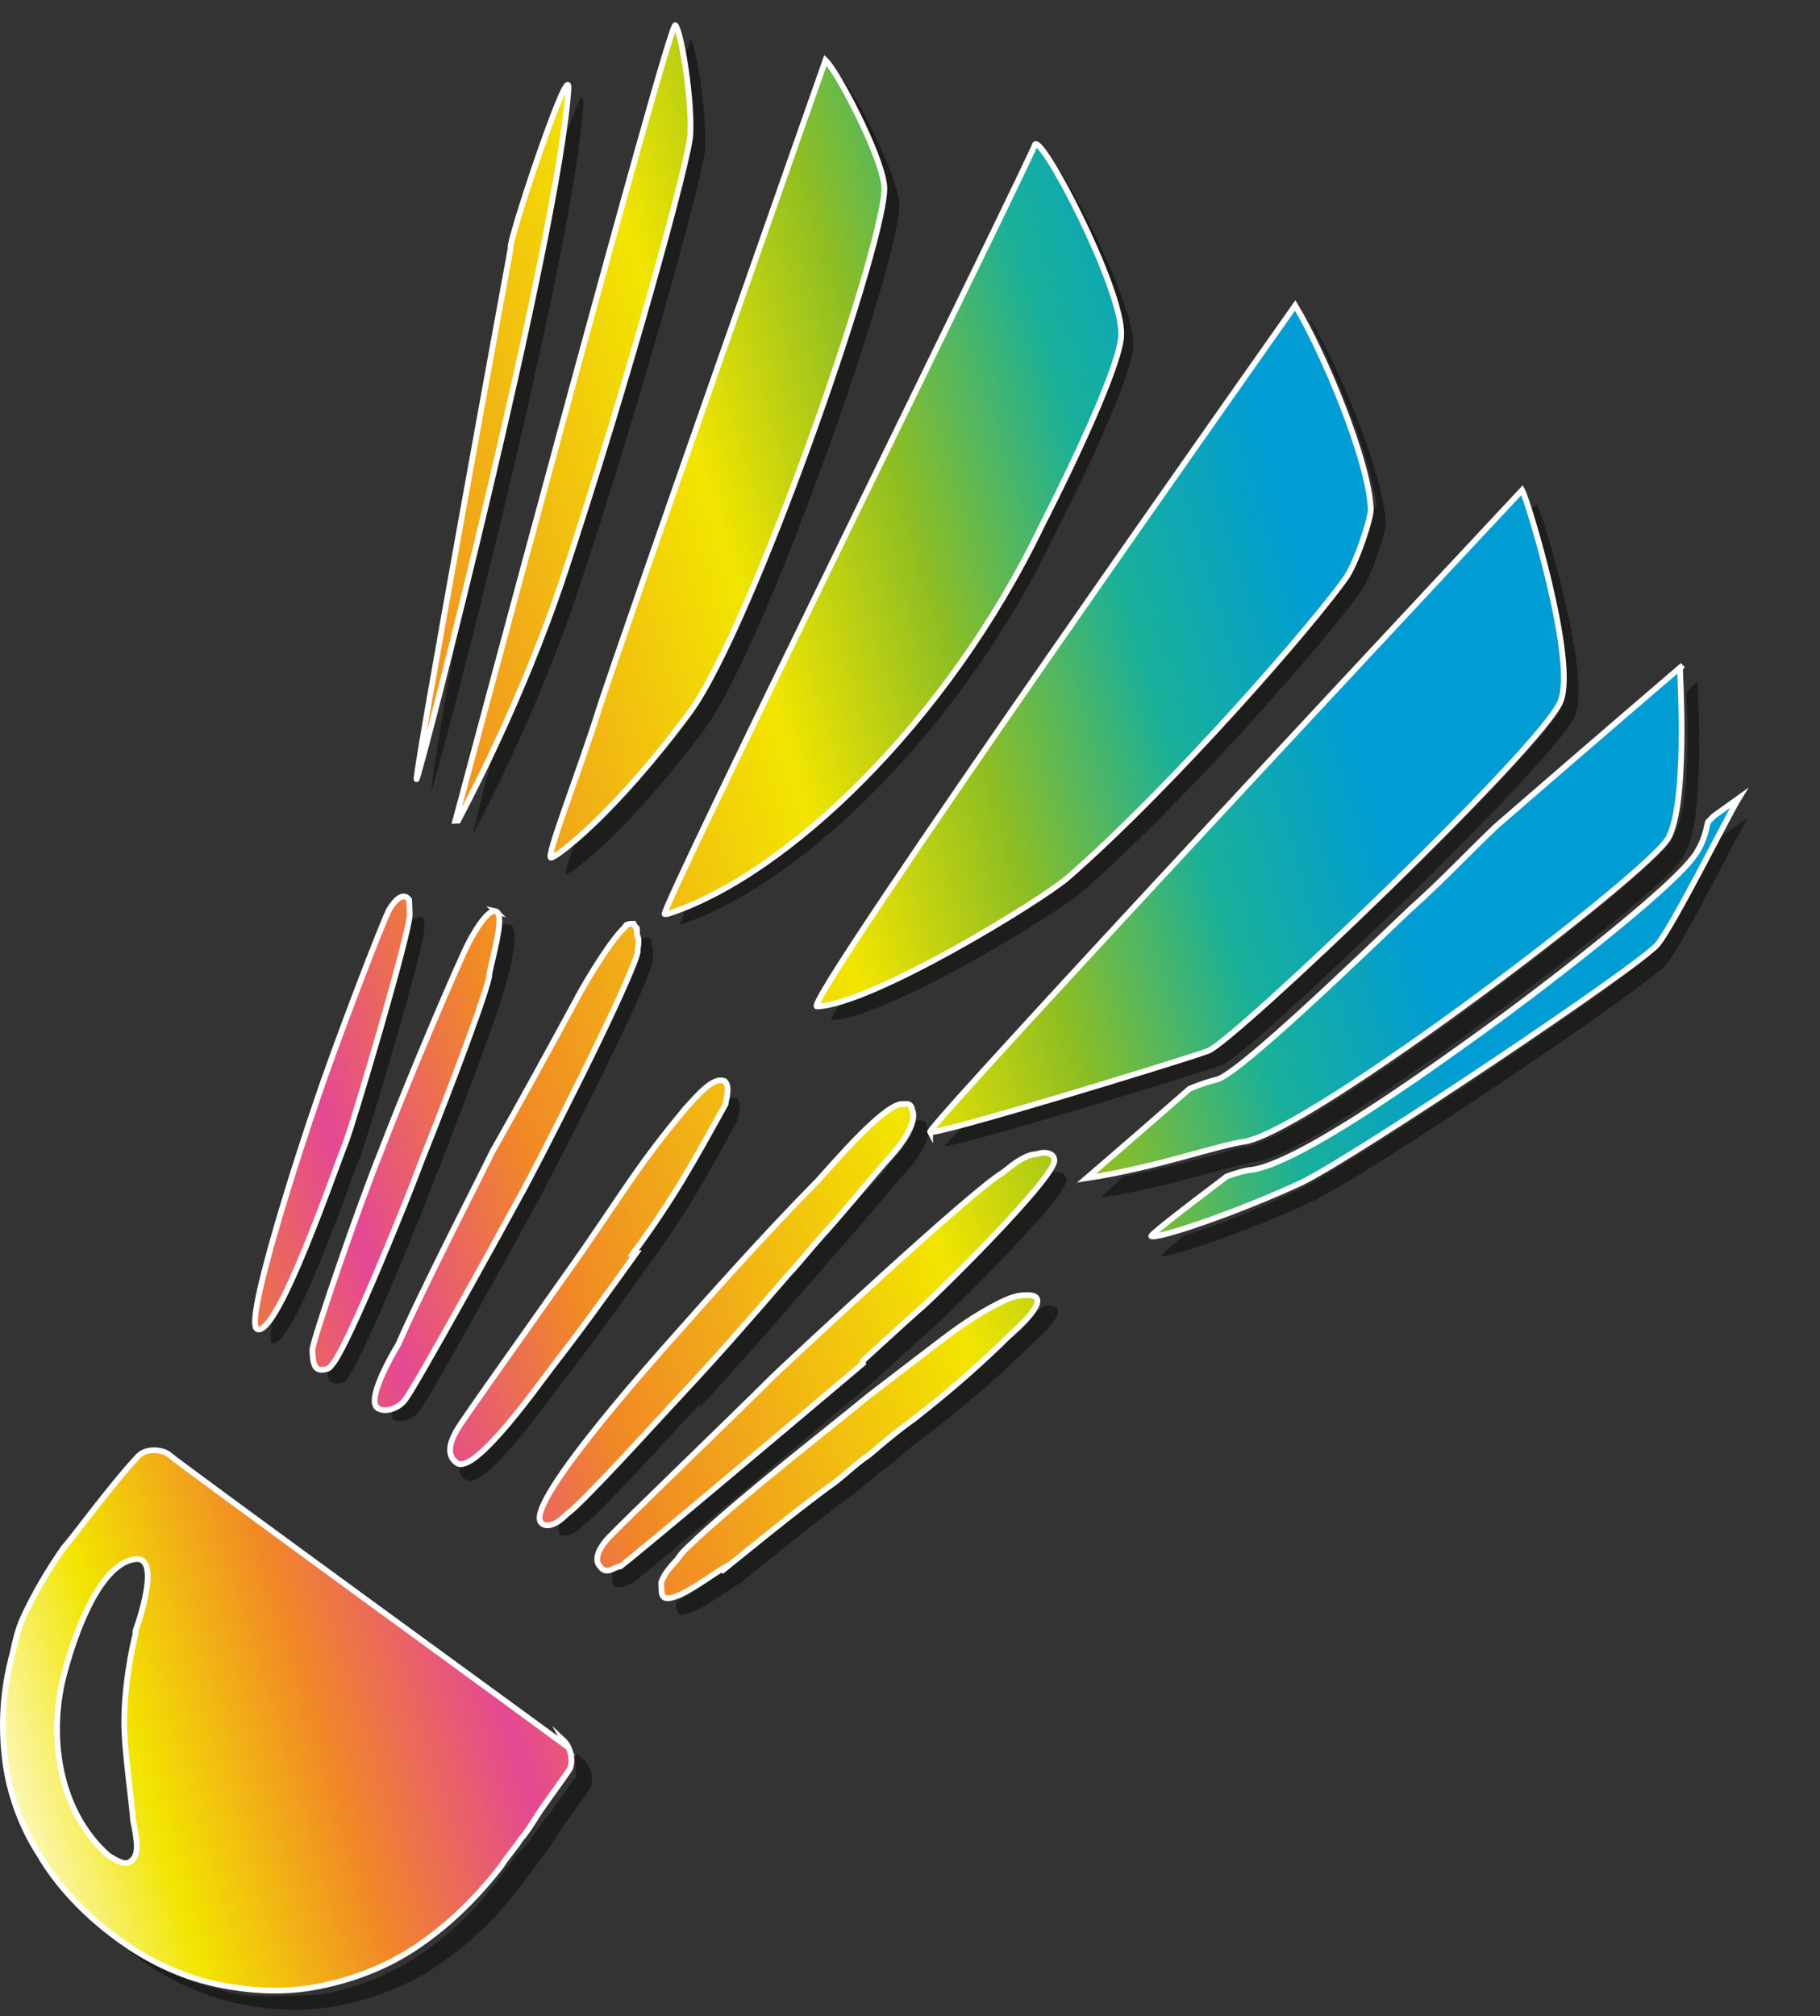 <?xml version="1.0" encoding="UTF-8" standalone="no"?>
<!-- Created with Inkscape (http://www.inkscape.org/) -->

<svg
   xmlns:dc="http://purl.org/dc/elements/1.1/"
   xmlns:cc="http://creativecommons.org/ns#"
   xmlns:rdf="http://www.w3.org/1999/02/22-rdf-syntax-ns#"
   xmlns:svg="http://www.w3.org/2000/svg"
   xmlns="http://www.w3.org/2000/svg"
   xmlns:sodipodi="http://sodipodi.sourceforge.net/DTD/sodipodi-0.dtd"
   xmlns:inkscape="http://www.inkscape.org/namespaces/inkscape"
   width="16.809mm"
   height="18.621mm"
   viewBox="0 0 16.809 18.621"
   version="1.1"
   id="svg851"
   inkscape:version="0.92.5 (2060ec1f9f, 2020-04-08)"
   sodipodi:docname="Ball_DM_Cloppenburg_ohne_Hintergund.svg">
  <rect x="0" y="0" width="16.809" height="18.621" fill="#333333" stroke="none"/>
  <defs
     id="defs845">
    <linearGradient
       id="Unbenannter_Verlauf"
       data-name="Unbenannter Verlauf"
       x1="48.8"
       y1="66"
       x2="110.7"
       y2="82.6"
       gradientTransform="matrix(0.264,-0.009,-0.009,-0.264,18.64,165.56)"
       gradientUnits="userSpaceOnUse">
      <stop
         offset="0"
         stop-color="#fff"
         id="stop4" />
      <stop
         offset=".1"
         stop-color="#f2e500"
         id="stop6" />
      <stop
         offset=".2"
         stop-color="#f18826"
         id="stop8" />
      <stop
         offset=".3"
         stop-color="#e44893"
         id="stop10" />
      <stop
         offset=".4"
         stop-color="#f18826"
         id="stop12" />
      <stop
         offset=".6"
         stop-color="#f2e500"
         id="stop14" />
      <stop
         offset=".7"
         stop-color="#8fbe22"
         id="stop16" />
      <stop
         offset=".8"
         stop-color="#1ab099"
         id="stop18" />
      <stop
         offset=".9"
         stop-color="#009cd4"
         id="stop20" />
    </linearGradient>
    <linearGradient
       id="Unbenannter_Verlauf-3"
       data-name="Unbenannter Verlauf"
       x1="48.8"
       y1="66"
       x2="110.7"
       y2="82.6"
       gradientTransform="matrix(0.264,-0.009,-0.009,-0.264,47.289,193.463)"
       gradientUnits="userSpaceOnUse">
      <stop
         offset="0"
         stop-color="#fff"
         id="stop4-6" />
      <stop
         offset=".1"
         stop-color="#f2e500"
         id="stop6-7" />
      <stop
         offset=".2"
         stop-color="#f18826"
         id="stop8-5" />
      <stop
         offset=".3"
         stop-color="#e44893"
         id="stop10-3" />
      <stop
         offset=".4"
         stop-color="#f18826"
         id="stop12-5" />
      <stop
         offset=".6"
         stop-color="#f2e500"
         id="stop14-6" />
      <stop
         offset=".7"
         stop-color="#8fbe22"
         id="stop16-2" />
      <stop
         offset=".8"
         stop-color="#1ab099"
         id="stop18-9" />
      <stop
         offset=".9"
         stop-color="#009cd4"
         id="stop20-1" />
    </linearGradient>
    <linearGradient
       id="Unbenannter_Verlauf-7"
       data-name="Unbenannter Verlauf"
       x1="48.8"
       y1="66"
       x2="110.7"
       y2="82.6"
       gradientTransform="matrix(0.264,-0.009,-0.009,-0.264,15.104,165.964)"
       gradientUnits="userSpaceOnUse">
      <stop
         offset="0"
         stop-color="#fff"
         id="stop4-0" />
      <stop
         offset=".1"
         stop-color="#f2e500"
         id="stop6-9" />
      <stop
         offset=".2"
         stop-color="#f18826"
         id="stop8-3" />
      <stop
         offset=".3"
         stop-color="#e44893"
         id="stop10-6" />
      <stop
         offset=".4"
         stop-color="#f18826"
         id="stop12-0" />
      <stop
         offset=".6"
         stop-color="#f2e500"
         id="stop14-62" />
      <stop
         offset=".7"
         stop-color="#8fbe22"
         id="stop16-6" />
      <stop
         offset=".8"
         stop-color="#1ab099"
         id="stop18-1" />
      <stop
         offset=".9"
         stop-color="#009cd4"
         id="stop20-8" />
    </linearGradient>
  </defs>
  <sodipodi:namedview
     id="base"
     pagecolor="#ffffff"
     bordercolor="#666666"
     borderopacity="1.0"
     inkscape:pageopacity="0.0"
     inkscape:pageshadow="2"
     inkscape:zoom="5.1579885"
     inkscape:cx="108.29118"
     inkscape:cy="0.1654699"
     inkscape:document-units="mm"
     inkscape:current-layer="layer1"
     showgrid="false"
     inkscape:window-width="2560"
     inkscape:window-height="2096"
     inkscape:window-x="2560"
     inkscape:window-y="27"
     inkscape:window-maximized="0"
     inkscape:pagecheckerboard="true"
     fit-margin-top="0"
     fit-margin-left="0"
     fit-margin-right="0"
     fit-margin-bottom="0" />
  <g
     inkscape:label="Ebene 1"
     inkscape:groupmode="layer"
     id="layer1"
     style="display:inline"
     transform="translate(-29.4,-136.777)">
    <path
       class="st2"
       d="m 34.113,145.318 c 0.108,0.049 -0.035,0.531 -0.059,0.611 -0.071,0.267 -0.533,1.474 -0.631,1.715 -0.097,0.268 -0.659,1.663 -0.812,1.854 8.74e-4,0.026 -0.051,0.055 -0.104,0.056 -0.079,0.003 -0.082,-0.077 -0.084,-0.13 0,0 0.026,-0.027 0.051,-0.055 0.153,-0.19 0.715,-1.586 0.812,-1.854 0.024,-0.08 0.072,-0.214 0.145,-0.402 0.17,-0.456 0.439,-1.126 0.486,-1.313 v 0 c 0.046,-0.213 0.068,-0.346 0.091,-0.453 0.026,-0.027 0.051,-0.055 0.078,-0.029 v 0 z m 1.275,0.116 -0.026,8.7e-4 c 0,0 -0.026,8.7e-4 -0.052,0.028 0,0 8.73e-4,0.026 0.002,0.053 -0.095,0.321 -1.09,2.26 -1.09,2.26 -0.175,0.323 -0.948,1.752 -1.049,1.888 -0.025,0.054 -0.103,0.083 -0.155,0.111 0.002,0.053 0.004,0.106 0.004,0.106 0.081,0.05 0.212,-0.007 0.262,-0.088 0.101,-0.136 0.875,-1.538 1.05,-1.862 0.125,-0.216 1.02,-1.966 1.09,-2.26 -0.002,-0.053 0.023,-0.107 -0.005,-0.159 0,0 -8.73e-4,-0.026 -0.002,-0.053 -8.73e-4,-0.026 0,0 0,0 z m 4.394,-5.6 c 0.009,0.264 -0.538,1.342 -0.761,1.799 -0.794,1.588 -2.123,3.036 -3.272,3.497 -0.048,0.134 -0.073,0.188 -0.073,0.188 1.1,-0.354 2.588,-1.78 3.455,-3.583 0.398,-0.781 0.742,-1.56 0.735,-1.772 0.013,-0.398 -0.694,-1.751 -0.799,-1.747 0.25,0.362 0.679,1.301 0.663,1.619 z m -3.657,7.058 c 8.73e-4,0.026 0.003,0.079 -0.024,0.08 -0.299,0.566 -0.473,0.889 -0.853,1.405 -0.253,0.353 -0.507,0.679 -0.76,1.031 0,0 -0.051,0.055 -0.077,0.082 -0.279,0.38 -0.584,0.761 -0.766,0.846 0.002,0.053 0.003,0.079 0.056,0.104 0.163,0.127 0.77,-0.74 0.897,-0.903 0.254,-0.326 0.507,-0.679 0.76,-1.031 0.38,-0.516 0.554,-0.839 0.854,-1.379 -8.73e-4,-0.026 0.048,-0.16 -0.007,-0.212 0,0 -0.053,0.002 -0.079,0.003 v 0 z m 5.962,-5.413 c 0.004,0.106 -0.117,0.454 -0.218,0.616 -0.251,0.405 -1.577,1.932 -2.581,2.786 -0.206,0.166 -1.477,0.949 -2.132,1.156 -0.049,0.108 -0.1,0.162 -0.074,0.161 0.502,-0.017 2.059,-0.969 2.317,-1.189 0.978,-0.853 2.303,-2.38 2.581,-2.786 0.1,-0.162 0.22,-0.537 0.218,-0.616 -0.015,-0.45 -0.446,-1.468 -0.698,-1.883 0,0 0,0 8.73e-4,0.026 0.255,0.495 0.573,1.305 0.612,1.7 v 0 z m -4.493,-2.974 c 0.065,0.368 -1.214,4.091 -1.822,4.905 -0.457,0.598 -0.84,1.007 -1.073,1.174 -0.048,0.16 -0.097,0.268 -0.071,0.267 0.053,-0.002 0.595,-0.417 1.279,-1.34 0.583,-0.787 1.863,-4.483 1.797,-4.878 -0.036,-0.29 -0.432,-1.045 -0.541,-1.147 0,0 0,0 8.73e-4,0.026 0.168,0.286 0.396,0.755 0.43,0.992 z m 6.247,4.769 c -0.145,0.402 -3.019,3.145 -3.281,3.233 -0.13,0.057 -0.76,0.237 -1.363,0.416 -0.472,0.148 -0.761,0.211 -0.918,0.269 -0.102,0.109 -0.153,0.164 -0.153,0.164 0.002,0.053 2.334,-0.66 2.569,-0.747 0.235,-0.087 3.109,-2.83 3.255,-3.232 0.146,-0.375 -0.3,-1.843 -0.356,-1.947 0,0 0,0 -0.051,0.055 0.147,0.445 0.419,1.469 0.298,1.79 z m -7.99,6.513 c 0.332,-0.355 0.664,-0.737 0.97,-1.091 0.128,-0.137 0.229,-0.272 0.357,-0.409 0.102,-0.109 0.484,-0.572 0.586,-0.681 0.102,-0.109 0.254,-0.326 0.197,-0.43 0,0 -0.002,-0.053 -0.055,-0.051 0,0 -0.026,8.7e-4 -0.053,0.002 0,0 0,0 0,0 0.003,0.079 -0.072,0.214 -0.2,0.351 v 0 c -0.05,0.081 -0.229,0.272 -0.383,0.436 -0.102,0.109 -0.179,0.191 -0.204,0.245 -0.077,0.082 -0.179,0.191 -0.256,0.273 -0.025,0.054 -0.077,0.082 -0.102,0.109 -0.306,0.354 -0.638,0.71 -0.97,1.091 -0.178,0.218 -0.919,1.037 -1.075,1.121 0,0 -0.051,0.055 -0.104,0.056 0.002,0.053 0.004,0.106 0.004,0.132 0.055,0.051 0.159,-0.005 0.235,-0.087 0.13,-0.084 0.844,-0.875 1.075,-1.121 v 0 z m 3.12,-0.898 c 0,0 0,0 0,0 -0.05,0.081 -0.153,0.19 -0.23,0.246 -0.026,8.8e-4 -0.051,0.055 -0.078,0.056 -0.257,0.22 -0.488,0.44 -0.798,0.688 l -0.129,0.11 c -0.077,0.082 -0.181,0.138 -0.284,0.221 -0.052,0.028 -0.103,0.083 -0.155,0.111 -0.078,0.056 -0.154,0.137 -0.232,0.193 -0.362,0.25 -0.697,0.526 -0.98,0.774 -0.052,0.028 -0.31,0.222 -0.441,0.279 0,0 0.002,0.053 0.002,0.053 0.003,0.079 0.056,0.078 0.134,0.049 0.105,-0.03 0.415,-0.252 0.467,-0.28 0.309,-0.249 0.644,-0.524 0.98,-0.774 0.13,-0.084 0.257,-0.22 0.387,-0.304 0.129,-0.11 0.257,-0.22 0.413,-0.331 0.284,-0.221 0.541,-0.442 0.798,-0.688 0.102,-0.109 0.257,-0.22 0.332,-0.355 0.049,-0.108 -0.056,-0.104 -0.109,-0.102 v 0 z m -1.085,0.01 c -0.154,0.138 -0.462,0.439 -0.514,0.467 -0.488,0.44 -2.06,1.736 -2.241,1.875 0,0 -0.052,0.028 -0.078,0.056 8.73e-4,0.026 0.002,0.053 0.004,0.106 0.056,0.078 0.132,-0.004 0.185,-0.006 0.181,-0.138 1.752,-1.461 2.241,-1.875 0,0 0.36,-0.33 0.514,-0.467 0.078,-0.056 1.308,-1.261 1.251,-1.392 -0.002,-0.053 -0.082,-0.077 -0.16,-0.048 -0.175,0.323 -1.201,1.311 -1.227,1.312 v 0 z m 7.085,-4.26 c 0.175,-0.323 0.111,-1.433 0.107,-1.565 0,0 -0.052,0.028 -0.102,0.109 0.013,0.397 0.036,1.084 -0.14,1.355 -0.175,0.323 -3.272,2.703 -3.93,2.831 -0.079,0.003 -0.21,0.06 -0.368,0.092 -0.21,0.06 -0.472,0.122 -0.762,0.184 -0.129,0.11 -0.205,0.192 -0.205,0.192 0.658,-0.101 1.208,-0.305 1.471,-0.34 0.631,-0.127 3.73,-2.48 3.904,-2.804 v 0 z m 0.263,-0.062 c -0.2,0.351 -0.448,0.862 -0.576,0.999 -0.178,0.218 -2.793,1.972 -3.289,2.201 -0.313,0.143 -0.704,0.315 -1.019,0.405 -0.155,0.111 -0.232,0.193 -0.232,0.193 0.08,0.024 0.839,-0.24 1.387,-0.496 0.547,-0.256 3.136,-2.01 3.289,-2.201 0.153,-0.19 0.649,-1.186 0.749,-1.349 0,0 -0.285,0.195 -0.31,0.222 v 0 z m -9.431,-6.569 c 0.007,0.212 -0.61,2.35 -1.188,4.063 -0.119,0.401 -0.339,0.938 -0.636,1.583 -0.142,0.508 -0.211,0.828 -0.211,0.828 0.025,-0.054 0.574,-1.052 0.983,-2.283 0.577,-1.74 1.168,-3.877 1.162,-4.063 0.016,-0.318 -0.085,-0.95 -0.139,-1.001 0,0 0.002,0.053 -0.048,0.134 0.034,0.237 0.071,0.554 0.078,0.739 z m -1.09,14.993 c 0.002,0.053 0.004,0.132 0.006,0.185 -0.051,0.055 -0.202,0.298 -0.279,0.38 l -0.177,0.244 c 0,0 -0.051,0.055 -0.077,0.082 -0.051,0.055 -0.076,0.108 -0.127,0.163 -0.227,0.325 -0.484,0.572 -0.769,0.767 -0.285,0.195 -0.599,0.311 -0.914,0.375 -0.106,0.004 -0.238,0.008 -0.344,0.011 -0.212,0.007 -0.397,0.013 -0.611,-0.059 -0.294,-0.07 -0.59,-0.219 -0.887,-0.394 0.026,-8.7e-4 0.055,0.051 0.108,0.076 0.299,0.228 0.621,0.376 0.941,0.445 0.32,0.069 0.638,0.085 0.954,0.021 0.316,-0.063 0.629,-0.18 0.914,-0.375 0.285,-0.195 0.541,-0.442 0.77,-0.74 0.05,-0.081 0.127,-0.163 0.177,-0.244 0.051,-0.055 0.101,-0.136 0.152,-0.217 0.05,-0.081 0.253,-0.353 0.303,-0.434 0.025,-0.054 0.02,-0.186 -0.062,-0.263 0,0 -0.026,8.7e-4 -0.055,-0.051 v 0 z M 33.952,141.274 c -0.116,0.48 -0.209,0.881 -0.304,1.201 -0.157,0.852 -0.266,1.544 -0.265,1.597 0.004,0.106 1.342,-5.022 1.404,-6.347 -0.004,-0.132 -0.078,0.056 -0.174,0.35 -0.129,0.904 -0.451,2.345 -0.661,3.199 z m -1.361,6.028 0.003,0.079 c -0.364,0.992 -0.562,1.422 -0.689,1.585 0.004,0.132 -0.019,0.212 0.007,0.212 0.188,0.073 0.718,-1.48 0.816,-1.721 0.073,-0.188 0.597,-1.952 0.592,-2.111 0,0 -0.002,-0.053 -0.003,-0.079 -0.028,-0.052 -0.079,0.003 -0.132,0.004 -0.067,0.373 -0.519,1.897 -0.593,2.058 v 0 z"
       id="path29"
       inkscape:connector-curvature="0"
       style="fill:#1d1d1b;stroke-width:0.265" />
    <path
       id="Ball_farbig"
       class="st0"
       d="m 34.63,152.899 c -0.136,-0.101 -3.581,-2.608 -3.663,-2.684 -0.055,-0.051 -0.214,-0.072 -0.291,0.01 -0.256,0.273 -0.61,0.762 -0.687,0.844 -0.152,0.217 -0.277,0.433 -0.376,0.648 -0.049,0.108 -0.072,0.214 -0.095,0.321 -0.094,0.347 -0.11,0.665 -0.073,0.982 0.037,0.316 0.153,0.63 0.321,0.889 0.168,0.286 0.415,0.542 0.687,0.745 0.299,0.228 0.621,0.376 0.941,0.445 0.32,0.069 0.638,0.085 0.954,0.021 0.316,-0.063 0.629,-0.18 0.914,-0.375 0.285,-0.195 0.541,-0.442 0.77,-0.74 0.05,-0.081 0.127,-0.163 0.177,-0.244 0.051,-0.055 0.101,-0.136 0.152,-0.217 0.05,-0.081 0.253,-0.353 0.303,-0.434 0.025,-0.054 0.02,-0.186 -0.062,-0.263 v 0 z m -3.979,-1.032 c -0.07,0.294 -0.112,0.613 -0.102,0.903 0.007,0.212 0.078,0.739 0.08,0.818 0.032,0.158 0.063,0.316 -0.014,0.371 -0.051,0.055 -0.132,0.004 -0.213,-0.046 -0.464,-0.408 -0.567,-1.119 -0.401,-1.707 0.094,-0.347 0.312,-0.963 0.628,-1.027 0.263,-0.062 0.07,0.527 0.022,0.661 v 0 z m 3.465,-12.822 c 0.045,-0.24 0.551,-1.739 0.534,-1.447 -0.087,1.353 -1.4,6.453 -1.403,6.374 -0.004,-0.132 0.824,-4.66 0.869,-4.9 z m 0.805,4.315 c -0.168,0.535 -0.485,1.34 -0.432,1.338 0.053,-0.002 0.595,-0.417 1.279,-1.34 0.583,-0.787 1.863,-4.483 1.797,-4.878 -0.036,-0.29 -0.432,-1.045 -0.541,-1.147 0,0 -1.935,5.491 -2.103,6.026 z m 0.644,1.858 c 1.1,-0.354 2.588,-1.78 3.455,-3.583 0.398,-0.781 0.742,-1.56 0.735,-1.772 0.012,-0.424 -0.751,-1.881 -0.799,-1.747 0.002,0.053 -3.495,7.132 -3.417,7.103 z m 1.379,0.854 c 0.502,-0.017 2.059,-0.969 2.317,-1.189 0.978,-0.853 2.303,-2.38 2.581,-2.786 0.1,-0.162 0.22,-0.537 0.218,-0.616 -0.015,-0.45 -0.446,-1.468 -0.698,-1.883 0,0 -4.576,6.479 -4.417,6.474 z m -3.313,-1.716 c 0.025,-0.054 0.574,-1.052 0.983,-2.283 0.577,-1.74 1.168,-3.877 1.162,-4.063 0.016,-0.318 -0.085,-0.95 -0.139,-1.001 -0.055,-0.051 -2.032,7.348 -2.032,7.348 v 0 z m 11.543,0.013 c -0.023,0.107 -0.047,0.187 -0.097,0.268 -0.175,0.323 -1.699,1.46 -1.854,1.571 -0.801,0.583 -1.836,1.305 -2.257,1.372 -0.053,0.002 -0.158,0.032 -0.236,0.061 -0.439,0.332 -0.723,0.553 -0.696,0.553 0.08,0.024 0.839,-0.24 1.387,-0.496 0.521,-0.256 3.136,-2.01 3.289,-2.201 0.153,-0.19 0.649,-1.186 0.749,-1.349 0,0 -0.078,0.056 -0.233,0.167 v 0 z m -0.233,-1.448 c 0,0 -0.772,0.661 -1.724,1.487 -0.231,0.219 -0.487,0.493 -0.795,0.768 -0.462,0.439 -1.539,1.481 -1.774,1.568 0,0 -0.131,0.031 -0.262,0.088 -0.566,0.495 -0.952,0.826 -0.952,0.826 0.658,-0.101 1.208,-0.305 1.471,-0.34 0.631,-0.127 3.73,-2.48 3.904,-2.804 0.175,-0.323 0.111,-1.433 0.107,-1.565 v 0 z m -6.951,4.308 c 0.002,0.053 2.334,-0.66 2.569,-0.747 0.235,-0.087 3.109,-2.83 3.255,-3.232 0.146,-0.375 -0.3,-1.843 -0.356,-1.947 0,0 -5.496,5.875 -5.468,5.927 z m -0.166,-0.206 c 0,0 -0.002,-0.053 -0.055,-0.051 0,0 -0.026,8.8e-4 -0.053,0.002 -0.184,0.033 -0.643,0.577 -0.77,0.714 -0.487,0.493 -0.971,1.038 -1.431,1.557 -0.383,0.436 -1.275,1.472 -1.112,1.599 0.055,0.051 0.159,-0.005 0.235,-0.087 0.13,-0.084 0.844,-0.875 1.075,-1.121 0.332,-0.355 0.664,-0.737 0.97,-1.091 0.128,-0.137 0.229,-0.272 0.357,-0.409 0.102,-0.109 0.484,-0.572 0.586,-0.681 0.102,-0.109 0.254,-0.326 0.197,-0.43 z m -2.577,1.33 c 0.38,-0.516 0.554,-0.839 0.854,-1.379 -8.73e-4,-0.026 0.048,-0.16 -0.007,-0.212 -0.108,-0.049 -0.26,0.141 -0.362,0.25 -0.407,0.49 -0.532,0.706 -0.886,1.221 -0.05,0.081 -0.961,1.356 -1.163,1.654 -0.076,0.108 -0.202,0.298 -0.066,0.399 0.163,0.127 0.77,-0.74 0.897,-0.903 0.254,-0.326 0.507,-0.679 0.76,-1.031 v 0 z m 0.005,-3.045 -0.026,8.7e-4 c 0,0 -0.053,0.002 -0.052,0.028 -0.154,0.138 -0.429,0.623 -0.454,0.677 -0.249,0.458 -0.499,0.917 -0.774,1.402 -0.049,0.108 -0.646,1.266 -0.867,1.776 -0.05,0.081 -0.301,0.513 -0.192,0.589 0.081,0.05 0.212,-0.007 0.262,-0.088 0.101,-0.136 0.875,-1.538 1.05,-1.862 0.125,-0.216 1.02,-1.966 1.09,-2.26 -0.002,-0.053 0.023,-0.107 -0.005,-0.159 0,0 -8.73e-4,-0.026 -0.002,-0.053 -8.74e-4,-0.026 0,0 0,0 v 0 z m -1.275,-0.116 c -0.08,-0.024 -0.23,0.246 -0.279,0.353 -0.222,0.484 -0.59,1.37 -0.785,1.879 -0.196,0.483 -0.63,1.742 -0.628,1.821 0.003,0.079 0.006,0.185 0.085,0.182 0.079,-0.003 0.078,-0.029 0.104,-0.056 0.153,-0.19 0.715,-1.586 0.812,-1.854 0.098,-0.242 0.562,-1.422 0.631,-1.715 -0.003,-0.079 0.166,-0.588 0.059,-0.611 z m -0.795,-0.026 c 0,0 -0.002,-0.053 -0.003,-0.079 -0.056,-0.078 -0.132,0.004 -0.182,0.086 -0.05,0.081 -0.513,1.288 -0.681,1.796 -0.121,0.348 -0.674,2.034 -0.54,2.083 0.188,0.073 0.718,-1.48 0.816,-1.721 0.073,-0.188 0.597,-1.952 0.592,-2.111 v 0 z m 4.189,4.176 c 0,0 0.36,-0.33 0.514,-0.467 0.078,-0.056 1.308,-1.261 1.251,-1.392 -0.002,-0.053 -0.082,-0.077 -0.16,-0.048 -0.106,0.004 -0.209,0.086 -0.312,0.169 -0.286,0.168 -1.878,1.651 -2.109,1.87 -0.384,0.383 -1.41,1.371 -1.538,1.507 -0.051,0.055 -0.153,0.19 -0.071,0.267 0.056,0.078 0.132,-0.004 0.185,-0.006 0.181,-0.138 1.752,-1.461 2.241,-1.875 v 0 z m -1.312,1.95 c 0.309,-0.249 0.644,-0.524 0.98,-0.774 0.13,-0.084 0.257,-0.22 0.387,-0.304 0.129,-0.11 0.257,-0.22 0.413,-0.331 0.284,-0.221 0.541,-0.442 0.798,-0.688 0.102,-0.109 0.257,-0.22 0.332,-0.355 0.049,-0.108 -0.056,-0.104 -0.109,-0.102 -0.106,0.003 -0.21,0.06 -0.314,0.116 -0.208,0.113 -0.389,0.251 -0.569,0.39 -0.181,0.138 -0.361,0.277 -0.542,0.415 -0.541,0.442 -1.083,0.857 -1.597,1.324 -0.051,0.055 -0.129,0.11 -0.179,0.191 -0.051,0.055 -0.128,0.137 -0.152,0.217 0,0 0.002,0.053 0.003,0.079 0.003,0.079 0.056,0.078 0.134,0.049 0.105,-0.03 0.415,-0.252 0.467,-0.28 v 0 z"
       style="fill:url(#Unbenannter_Verlauf-7);stroke:#ffffff;stroke-width:0.053px;stroke-miterlimit:10"
       inkscape:connector-curvature="0" />
  </g>
</svg>
